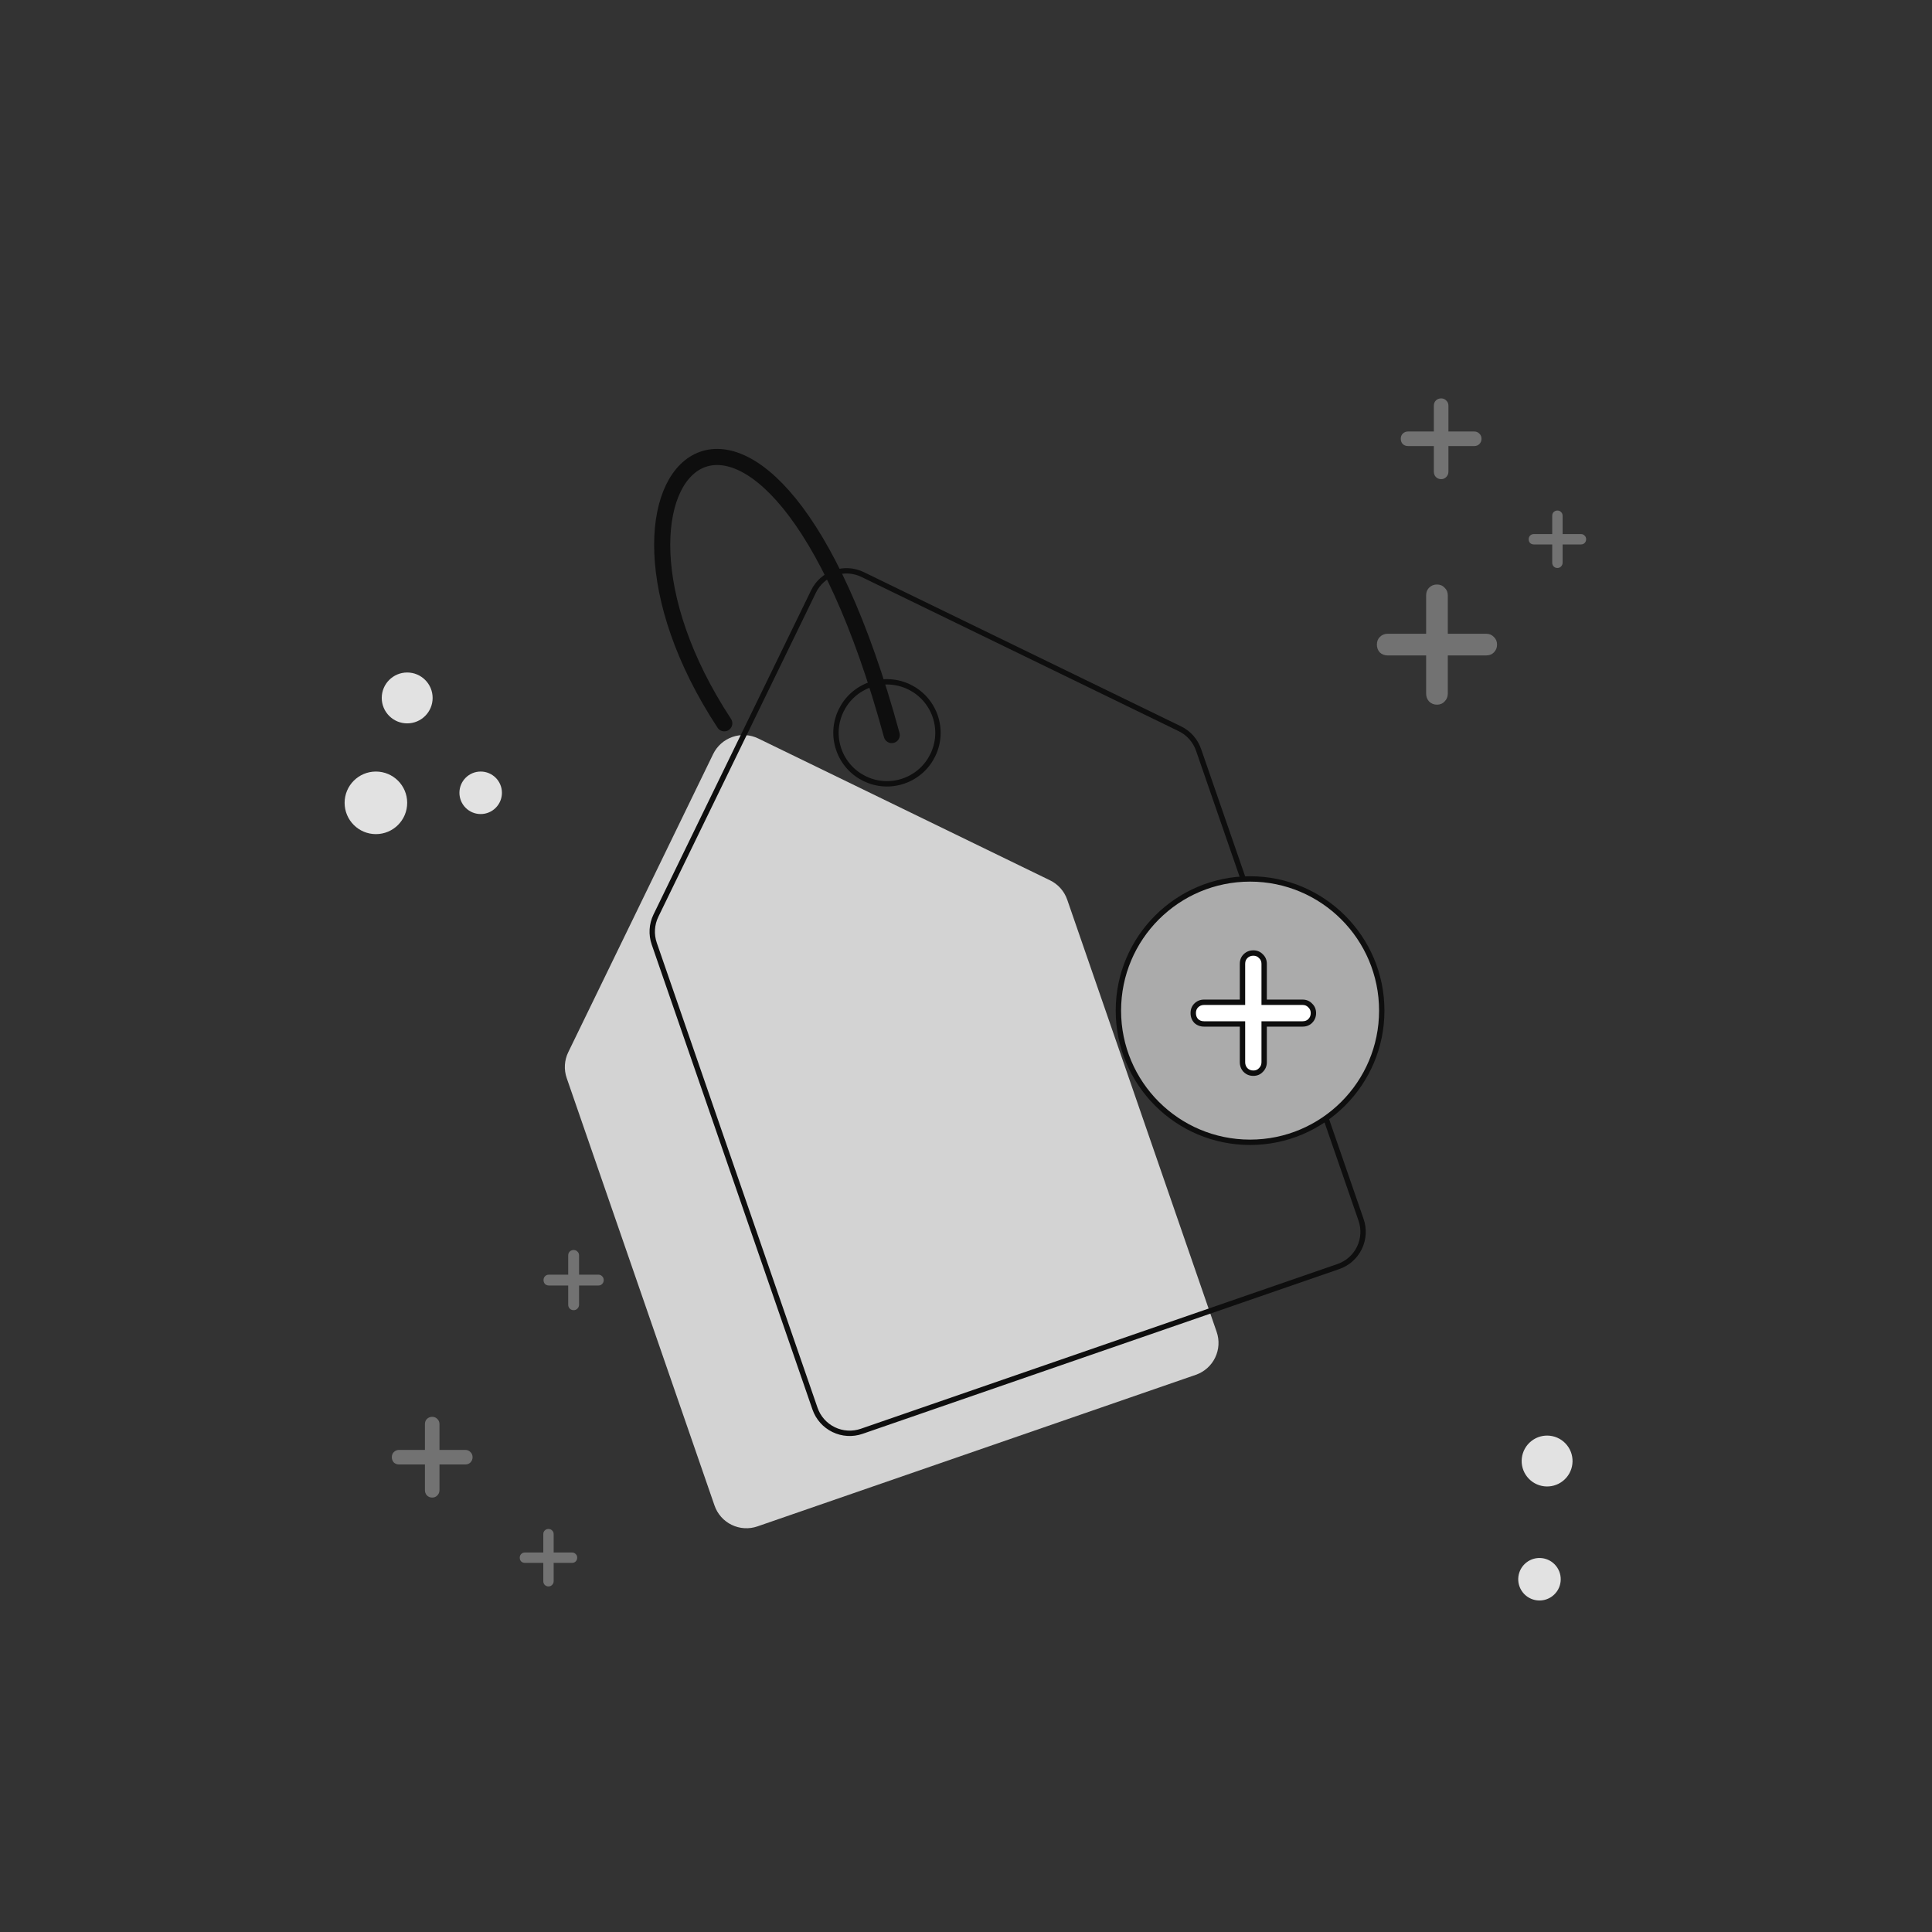 <svg width="1080" height="1080" viewBox="0 0 1080 1080" fill="none" xmlns="http://www.w3.org/2000/svg">
<rect x="0" y="0" width="1080" height="1080" fill="#333333" stroke="none"/>
<path d="M317.66 588.18L398.66 421.52C400.848 417.024 404.732 413.582 409.457 411.948C414.182 410.315 419.363 410.625 423.86 412.81L587 492.12C589.228 493.203 591.221 494.714 592.864 496.567C594.508 498.42 595.771 500.579 596.58 502.92L680.12 744.53C680.931 746.871 681.273 749.35 681.126 751.823C680.979 754.297 680.346 756.717 679.263 758.946C678.18 761.175 676.669 763.168 674.815 764.813C672.962 766.457 670.802 767.72 668.46 768.53L423.42 853.26C421.079 854.071 418.6 854.413 416.127 854.266C413.653 854.119 411.233 853.486 409.004 852.403C406.775 851.32 404.781 849.809 403.137 847.955C401.492 846.101 400.229 843.942 399.42 841.6L316.78 602.6C315.972 600.256 315.634 597.777 315.785 595.302C315.936 592.828 316.573 590.408 317.66 588.18Z" fill="#D3D3D3"/>
<path d="M227.62 404.37C235.473 404.37 241.84 398.004 241.84 390.15C241.84 382.297 235.473 375.93 227.62 375.93C219.766 375.93 213.4 382.297 213.4 390.15C213.4 398.004 219.766 404.37 227.62 404.37Z" fill="#E2E2E2"/>
<path d="M210.13 466.28C219.79 466.28 227.62 458.449 227.62 448.79C227.62 439.13 219.79 431.3 210.13 431.3C200.471 431.3 192.64 439.13 192.64 448.79C192.64 458.449 200.471 466.28 210.13 466.28Z" fill="#E2E2E2"/>
<path d="M268.7 455.06C275.261 455.06 280.58 449.741 280.58 443.18C280.58 436.619 275.261 431.3 268.7 431.3C262.139 431.3 256.82 436.619 256.82 443.18C256.82 449.741 262.139 455.06 268.7 455.06Z" fill="#E2E2E2"/>
<path d="M873.634 827.901C879.806 823.044 880.872 814.104 876.015 807.932C871.158 801.76 862.218 800.694 856.046 805.551C849.875 810.408 848.809 819.348 853.665 825.52C858.522 831.691 867.462 832.757 873.634 827.901Z" fill="#E2E2E2"/>
<path d="M867.926 892.142C873.082 888.084 873.973 880.615 869.915 875.459C865.858 870.303 858.389 869.412 853.232 873.47C848.076 877.527 847.186 884.996 851.243 890.152C855.301 895.309 862.77 896.199 867.926 892.142Z" fill="#E2E2E2"/>
<path d="M366.66 511.86L454.77 330.63C457.148 325.739 461.372 321.992 466.512 320.214C471.652 318.436 477.288 318.773 482.18 321.15L659.59 407.4C662.012 408.579 664.178 410.224 665.964 412.24C667.75 414.256 669.121 416.604 670 419.15L760.84 681.89C761.724 684.436 762.098 687.132 761.939 689.823C761.781 692.513 761.094 695.146 759.917 697.571C758.74 699.996 757.097 702.165 755.082 703.955C753.066 705.744 750.717 707.119 748.17 708L481.67 800.11C476.53 801.886 470.895 801.548 466.005 799.17C461.114 796.792 457.368 792.569 455.59 787.43L365.73 527.53C363.95 522.39 364.284 516.753 366.66 511.86V511.86Z" stroke="#0E0E0E" stroke-width="3" stroke-linecap="round" stroke-linejoin="round"/>
<path d="M505.133 436.587C520.009 431.444 527.9 415.216 522.757 400.34C517.615 385.463 501.386 377.573 486.51 382.715C471.633 387.858 463.743 404.086 468.885 418.963C474.028 433.839 490.257 441.73 505.133 436.587Z" stroke="#0E0E0E" stroke-width="3" stroke-linecap="round" stroke-linejoin="round"/>
<path d="M498.49 410.9C428.49 153.56 311.49 262.2 404.88 404.33" stroke="#0E0E0E" stroke-width="9" stroke-linecap="round" stroke-linejoin="round"/>
<path d="M824.1 241.202C825.272 241.202 826.227 241.602 826.967 242.404C827.769 243.144 828.169 244.099 828.169 245.271C828.169 246.442 827.769 247.429 826.967 248.23C826.227 248.97 825.272 249.34 824.1 249.34H809.673V263.674C809.673 264.846 809.273 265.832 808.471 266.634C807.731 267.435 806.776 267.836 805.604 267.836C804.433 267.836 803.446 267.435 802.645 266.634C801.905 265.832 801.535 264.846 801.535 263.674V249.34H787.108C785.937 249.34 784.95 248.97 784.149 248.23C783.409 247.429 783.039 246.442 783.039 245.271C783.039 244.099 783.409 243.144 784.149 242.404C784.95 241.602 785.937 241.202 787.108 241.202H801.535V226.775C801.535 225.603 801.905 224.648 802.645 223.908C803.446 223.106 804.433 222.706 805.604 222.706C806.776 222.706 807.731 223.106 808.471 223.908C809.273 224.648 809.673 225.603 809.673 226.775V241.202H824.1Z" fill="#727272"/>
<path d="M883.765 298.553C884.599 298.553 885.279 298.838 885.805 299.408C886.376 299.935 886.661 300.615 886.661 301.448C886.661 302.282 886.376 302.984 885.805 303.554C885.279 304.081 884.599 304.344 883.765 304.344H873.499V314.545C873.499 315.378 873.214 316.08 872.643 316.65C872.117 317.221 871.437 317.506 870.603 317.506C869.77 317.506 869.068 317.221 868.497 316.65C867.971 316.08 867.708 315.378 867.708 314.545V304.344H857.441C856.608 304.344 855.906 304.081 855.335 303.554C854.809 302.984 854.546 302.282 854.546 301.448C854.546 300.615 854.809 299.935 855.335 299.408C855.906 298.838 856.608 298.553 857.441 298.553H867.708V288.286C867.708 287.453 867.971 286.773 868.497 286.246C869.068 285.676 869.77 285.391 870.603 285.391C871.437 285.391 872.117 285.676 872.643 286.246C873.214 286.773 873.499 287.453 873.499 288.286V298.553H883.765Z" fill="#727272"/>
<path d="M830.805 354.275C832.549 354.275 833.971 354.872 835.072 356.065C836.265 357.166 836.862 358.588 836.862 360.332C836.862 362.076 836.265 363.544 835.072 364.737C833.971 365.838 832.549 366.389 830.805 366.389H809.332V387.724C809.332 389.468 808.735 390.936 807.542 392.129C806.441 393.322 805.019 393.919 803.275 393.919C801.531 393.919 800.063 393.322 798.87 392.129C797.769 390.936 797.218 389.468 797.218 387.724V366.389H775.745C774.001 366.389 772.533 365.838 771.34 364.737C770.239 363.544 769.688 362.076 769.688 360.332C769.688 358.588 770.239 357.166 771.34 356.065C772.533 354.872 774.001 354.275 775.745 354.275H797.218V332.802C797.218 331.058 797.769 329.636 798.87 328.535C800.063 327.342 801.531 326.745 803.275 326.745C805.019 326.745 806.441 327.342 807.542 328.535C808.735 329.636 809.332 331.058 809.332 332.802V354.275H830.805Z" fill="#727272"/>
<path d="M260.1 810.512C261.272 810.512 262.227 810.913 262.967 811.714C263.769 812.454 264.169 813.41 264.169 814.581C264.169 815.752 263.769 816.739 262.967 817.54C262.227 818.28 261.272 818.65 260.1 818.65H245.673V832.985C245.673 834.156 245.273 835.142 244.471 835.944C243.731 836.745 242.776 837.146 241.604 837.146C240.433 837.146 239.446 836.745 238.645 835.944C237.905 835.142 237.535 834.156 237.535 832.985V818.65H223.108C221.937 818.65 220.95 818.28 220.149 817.54C219.409 816.739 219.039 815.752 219.039 814.581C219.039 813.41 219.409 812.454 220.149 811.714C220.95 810.913 221.937 810.512 223.108 810.512H237.535V796.085C237.535 794.914 237.905 793.958 238.645 793.218C239.446 792.417 240.433 792.016 241.604 792.016C242.776 792.016 243.731 792.417 244.471 793.218C245.273 793.958 245.673 794.914 245.673 796.085V810.512H260.1Z" fill="#727272"/>
<path d="M319.765 867.863C320.599 867.863 321.279 868.148 321.805 868.718C322.376 869.245 322.661 869.925 322.661 870.758C322.661 871.592 322.376 872.294 321.805 872.864C321.279 873.391 320.599 873.654 319.765 873.654H309.499V883.855C309.499 884.688 309.214 885.39 308.643 885.961C308.117 886.531 307.437 886.816 306.603 886.816C305.77 886.816 305.068 886.531 304.497 885.961C303.971 885.39 303.708 884.688 303.708 883.855V873.654H293.441C292.608 873.654 291.906 873.391 291.335 872.864C290.809 872.294 290.546 871.592 290.546 870.758C290.546 869.925 290.809 869.245 291.335 868.718C291.906 868.148 292.608 867.863 293.441 867.863H303.708V857.596C303.708 856.763 303.971 856.083 304.497 855.556C305.068 854.986 305.77 854.701 306.603 854.701C307.437 854.701 308.117 854.986 308.643 855.556C309.214 856.083 309.499 856.763 309.499 857.596V867.863H319.765Z" fill="#727272"/>
<path d="M334.45 712.54C335.323 712.54 336.036 712.839 336.587 713.436C337.185 713.988 337.483 714.7 337.483 715.573C337.483 716.446 337.185 717.182 336.587 717.779C336.036 718.331 335.323 718.607 334.45 718.607H323.695V729.292C323.695 730.165 323.397 730.901 322.799 731.498C322.248 732.096 321.535 732.395 320.662 732.395C319.789 732.395 319.053 732.096 318.456 731.498C317.904 730.901 317.629 730.165 317.629 729.292V718.607H306.874C306.001 718.607 305.265 718.331 304.668 717.779C304.116 717.182 303.841 716.446 303.841 715.573C303.841 714.7 304.116 713.988 304.668 713.436C305.265 712.839 306.001 712.54 306.874 712.54H317.629V701.785C317.629 700.912 317.904 700.2 318.456 699.648C319.053 699.051 319.789 698.752 320.662 698.752C321.535 698.752 322.248 699.051 322.799 699.648C323.397 700.2 323.695 700.912 323.695 701.785V712.54H334.45Z" fill="#727272"/>
<path d="M698.8 638.55C739.454 638.55 772.41 605.594 772.41 564.94C772.41 524.286 739.454 491.33 698.8 491.33C658.146 491.33 625.19 524.286 625.19 564.94C625.19 605.594 658.146 638.55 698.8 638.55Z" fill="#ABABAB"/>
<path d="M728.145 560.276C729.889 560.276 731.311 560.872 732.412 562.065C733.605 563.166 734.202 564.589 734.202 566.332C734.202 568.076 733.605 569.544 732.412 570.737C731.311 571.838 729.889 572.389 728.145 572.389H706.672V593.725C706.672 595.468 706.075 596.936 704.882 598.129C703.781 599.322 702.359 599.919 700.615 599.919C698.872 599.919 697.403 599.322 696.211 598.129C695.109 596.936 694.559 595.468 694.559 593.725V572.389H673.085C671.342 572.389 669.873 571.838 668.681 570.737C667.579 569.544 667.029 568.076 667.029 566.332C667.029 564.589 667.579 563.166 668.681 562.065C669.873 560.872 671.342 560.276 673.085 560.276H694.559V538.802C694.559 537.059 695.109 535.636 696.211 534.535C697.403 533.342 698.872 532.746 700.615 532.746C702.359 532.746 703.781 533.342 704.882 534.535C706.075 535.636 706.672 537.059 706.672 538.802V560.276H728.145Z" fill="white"/>
<path d="M732.412 562.065L731.31 563.083L731.351 563.127L731.395 563.167L732.412 562.065ZM732.412 570.737L731.352 569.676L732.412 570.737ZM706.672 572.389V570.889H705.172V572.389H706.672ZM704.882 598.129L703.822 597.069L703.801 597.09L703.78 597.112L704.882 598.129ZM696.211 598.129L695.108 599.147L695.129 599.169L695.15 599.19L696.211 598.129ZM694.559 572.389H696.059V570.889H694.559V572.389ZM668.681 570.737L667.578 571.755L667.619 571.799L667.663 571.839L668.681 570.737ZM668.681 562.065L669.741 563.126H669.741L668.681 562.065ZM694.559 560.276V561.776H696.059V560.276H694.559ZM696.211 534.535L695.15 533.474H695.15L696.211 534.535ZM704.882 534.535L703.78 535.553L703.821 535.597L703.865 535.637L704.882 534.535ZM706.672 560.276H705.172V561.776H706.672V560.276ZM728.145 561.776C729.505 561.776 730.516 562.222 731.31 563.083L733.515 561.048C732.107 559.523 730.273 558.776 728.145 558.776V561.776ZM731.395 563.167C732.256 563.962 732.702 564.973 732.702 566.332H735.702C735.702 564.205 734.955 562.371 733.43 560.963L731.395 563.167ZM732.702 566.332C732.702 567.693 732.253 568.775 731.352 569.676L733.473 571.798C734.958 570.313 735.702 568.459 735.702 566.332H732.702ZM731.352 569.676C730.567 570.462 729.543 570.889 728.145 570.889V573.889C730.235 573.889 732.056 573.215 733.473 571.798L731.352 569.676ZM728.145 570.889H706.672V573.889H728.145V570.889ZM705.172 572.389V593.725H708.172V572.389H705.172ZM705.172 593.725C705.172 595.085 704.723 596.167 703.822 597.069L705.943 599.19C707.428 597.705 708.172 595.851 708.172 593.725H705.172ZM703.78 597.112C702.986 597.973 701.975 598.419 700.615 598.419V601.419C702.743 601.419 704.577 600.672 705.985 599.147L703.78 597.112ZM700.615 598.419C699.255 598.419 698.172 597.97 697.271 597.069L695.15 599.19C696.634 600.675 698.489 601.419 700.615 601.419V598.419ZM697.313 597.112C696.487 596.218 696.059 595.122 696.059 593.725H693.059C693.059 595.815 693.731 597.655 695.108 599.147L697.313 597.112ZM696.059 593.725V572.389H693.059V593.725H696.059ZM694.559 570.889H673.085V573.889H694.559V570.889ZM673.085 570.889C671.688 570.889 670.592 570.46 669.698 569.635L667.663 571.839C669.155 573.216 670.995 573.889 673.085 573.889V570.889ZM669.783 569.72C668.957 568.825 668.529 567.729 668.529 566.332H665.529C665.529 568.422 666.201 570.263 667.578 571.755L669.783 569.72ZM668.529 566.332C668.529 564.935 668.956 563.911 669.741 563.126L667.62 561.004C666.203 562.422 665.529 564.243 665.529 566.332H668.529ZM669.741 563.126C670.642 562.224 671.725 561.776 673.085 561.776V558.776C670.959 558.776 669.104 559.52 667.62 561.004L669.741 563.126ZM673.085 561.776H694.559V558.776H673.085V561.776ZM696.059 560.276V538.802H693.059V560.276H696.059ZM696.059 538.802C696.059 537.405 696.486 536.381 697.271 535.596L695.15 533.474C693.733 534.892 693.059 536.713 693.059 538.802H696.059ZM697.271 535.596C698.172 534.694 699.255 534.246 700.615 534.246V531.246C698.489 531.246 696.634 531.99 695.15 533.474L697.271 535.596ZM700.615 534.246C701.975 534.246 702.986 534.692 703.78 535.553L705.985 533.518C704.577 531.993 702.743 531.246 700.615 531.246V534.246ZM703.865 535.637C704.726 536.432 705.172 537.443 705.172 538.802H708.172C708.172 536.675 707.425 534.841 705.9 533.433L703.865 535.637ZM705.172 538.802V560.276H708.172V538.802H705.172ZM706.672 561.776H728.145V558.776H706.672V561.776Z" fill="#0E0E0E"/>
<path d="M698.8 638.55C739.454 638.55 772.41 605.594 772.41 564.94C772.41 524.286 739.454 491.33 698.8 491.33C658.146 491.33 625.19 524.286 625.19 564.94C625.19 605.594 658.146 638.55 698.8 638.55Z" stroke="#0E0E0E" stroke-width="3" stroke-miterlimit="10"/>
</svg>